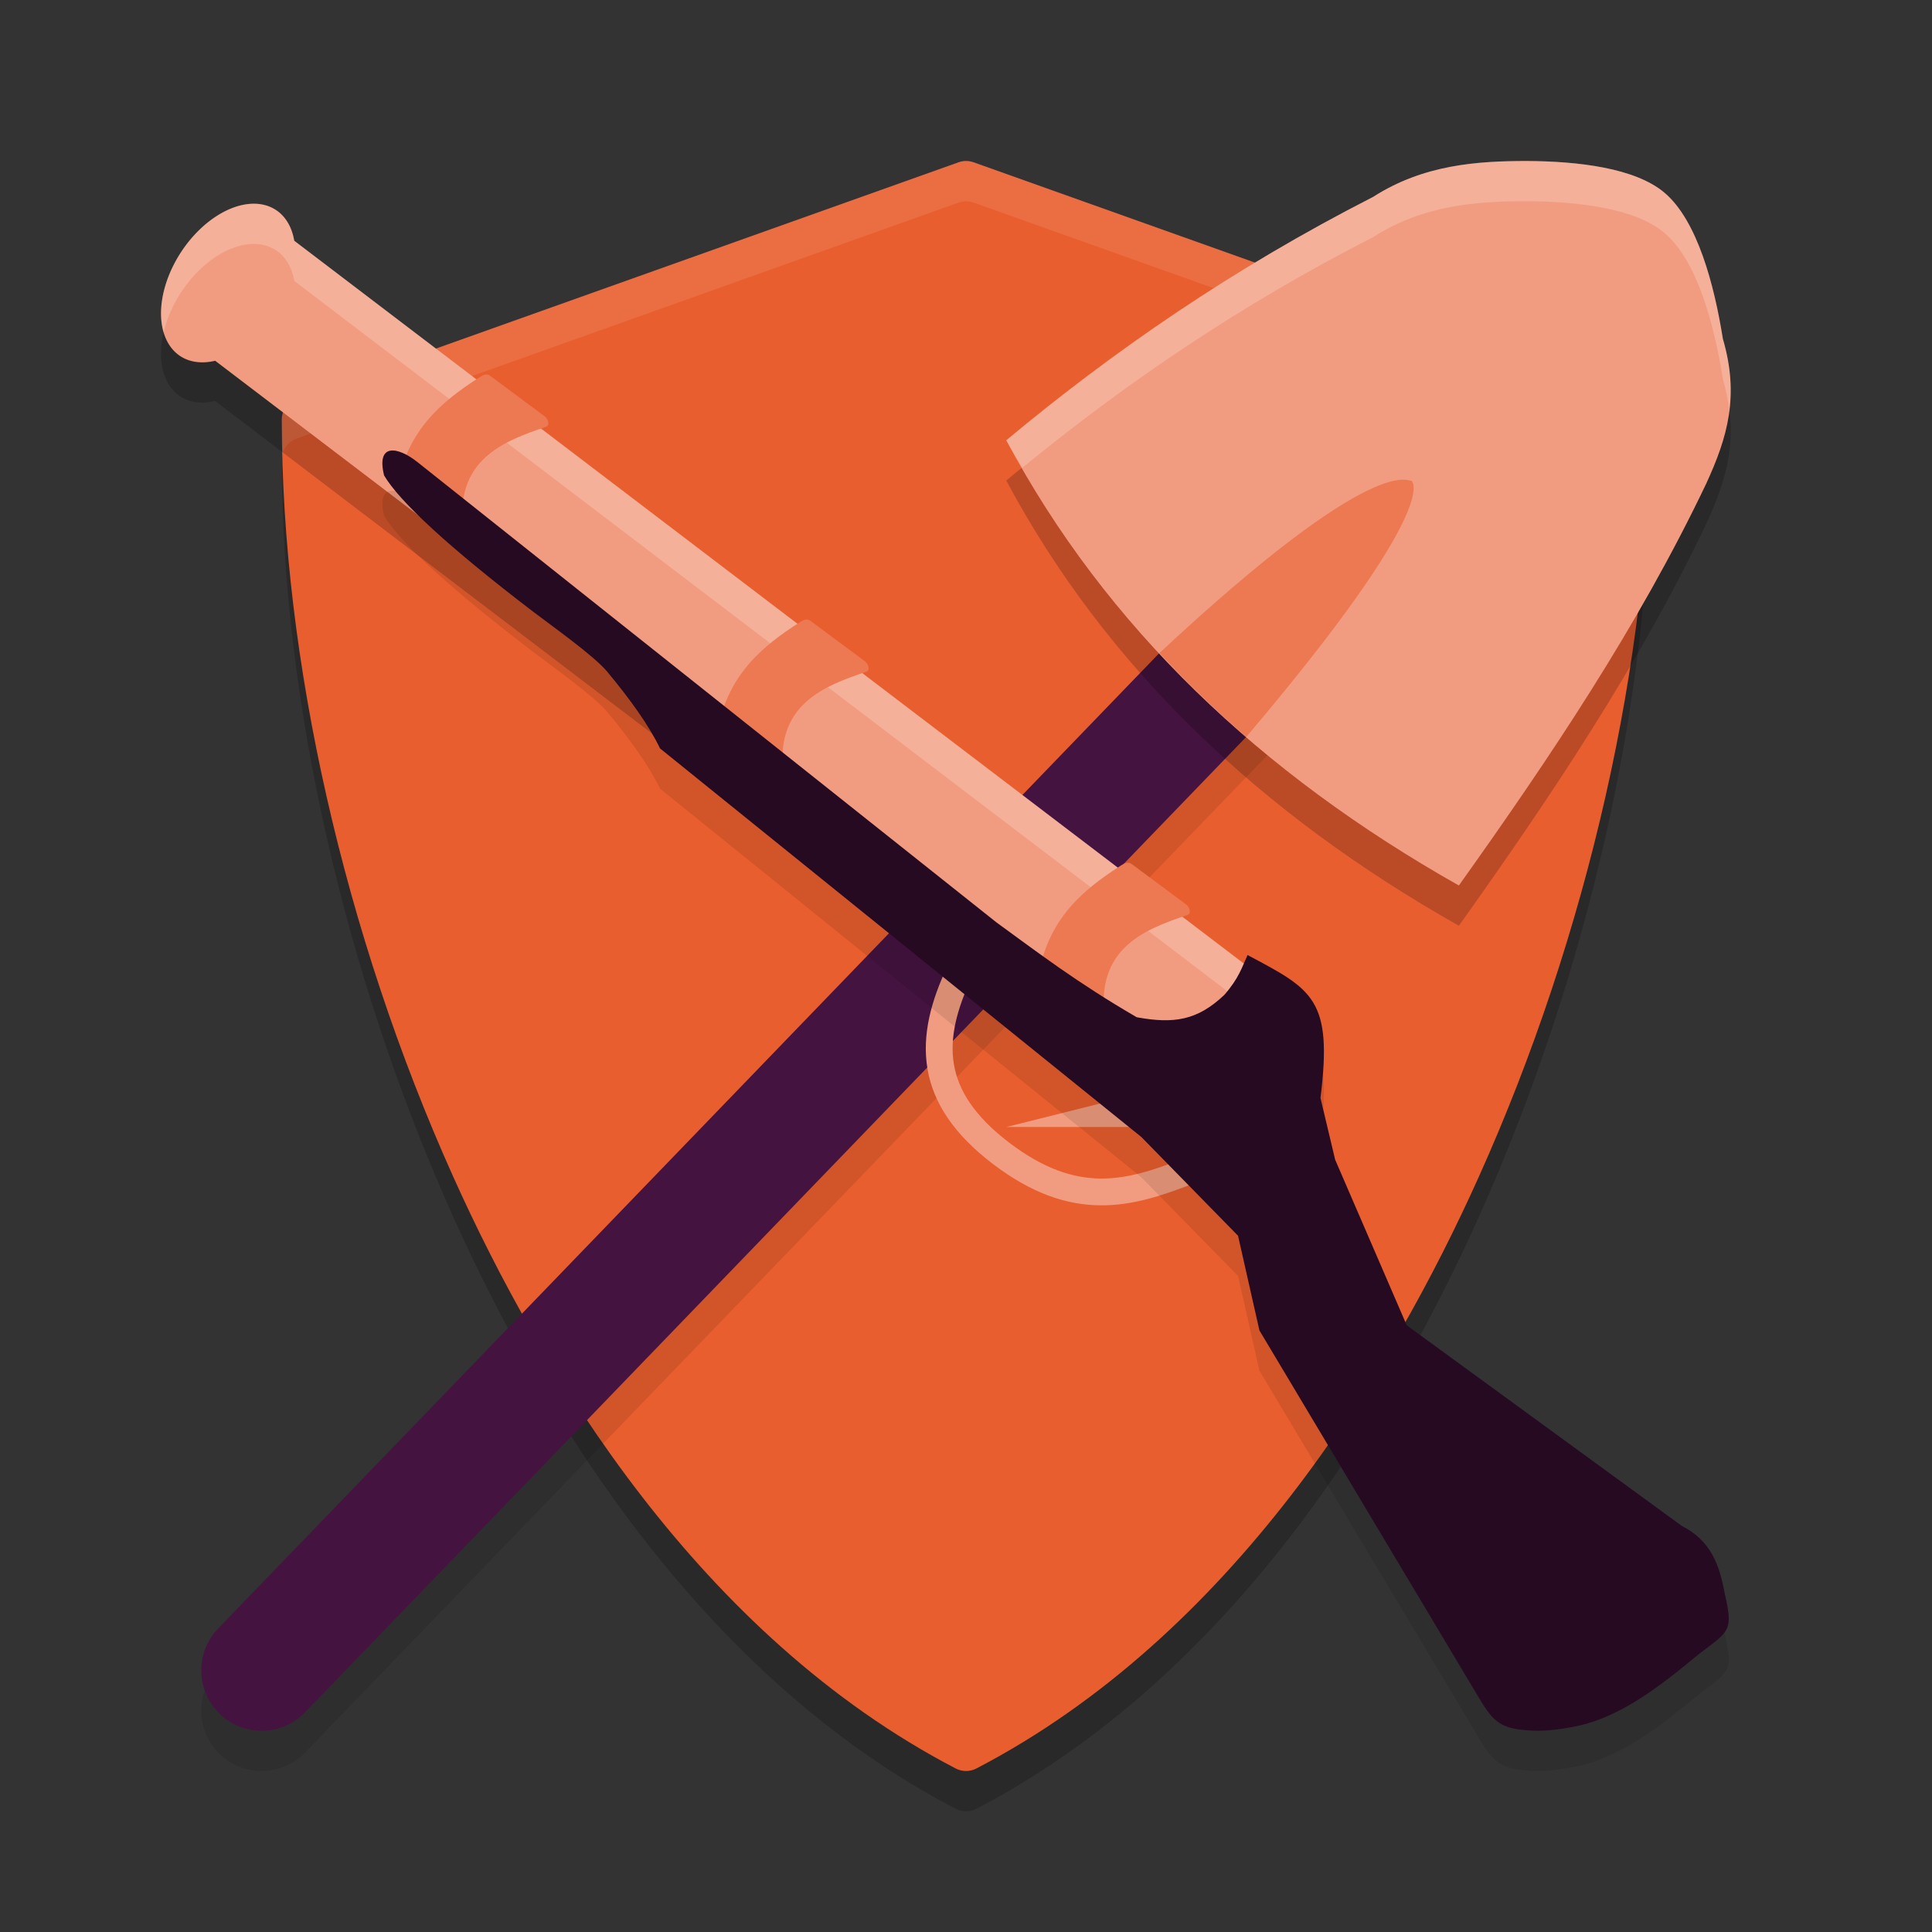 <svg xmlns="http://www.w3.org/2000/svg" width="48" height="48" version="1">
 <rect width="100%" height="100%" fill="#333333" stroke="none"/>
 <path style="opacity:0.2" d="m 7.028,11.258 c -0.016,0.053 -0.027,0.11 -0.027,0.168 0,5.93 1.553,12.786 4.26,18.808 2.195,4.886 6.142,11.402 12.482,14.704 0.081,0.041 0.17,0.062 0.258,0.062 0.088,0 0.177,-0.021 0.258,-0.062 6.34,-3.302 10.286,-9.818 12.482,-14.704 2.707,-6.022 4.26,-12.878 4.26,-18.808 0,-0.058 -0.011,-0.115 -0.027,-0.168 -0.136,5.735 -1.65,12.231 -4.233,17.976 -2.196,4.886 -6.142,11.402 -12.482,14.704 -0.081,0.041 -0.17,0.062 -0.258,0.062 -0.088,0 -0.177,-0.021 -0.258,-0.062 C 17.403,40.636 13.455,34.12 11.26,29.234 8.678,23.489 7.163,16.993 7.028,11.258 Z"/>
 <path style="fill:#e95e2f" d="M 40.627,9.892 24.188,4.032 c -0.121,-0.043 -0.252,-0.043 -0.373,0 L 7.375,9.892 c -0.224,0.08 -0.374,0.294 -0.374,0.535 0,5.93 1.552,12.785 4.259,18.807 2.196,4.885 6.144,11.402 12.484,14.703 0.081,0.042 0.169,0.063 0.257,0.063 0.088,0 0.176,-0.021 0.257,-0.063 6.34,-3.301 10.288,-9.818 12.484,-14.703 2.707,-6.022 4.259,-12.878 4.259,-18.807 0,-0.24 -0.15,-0.455 -0.374,-0.535 z"/>
 <path style="opacity:0.1" d="m 33.943,12.486 a 1.5,1.5 0 0 0 -1.023,0.473 l -27.5,28.5 a 1.5,1.5 0 1 0 2.16,2.082 l 27.5,-28.5 a 1.5,1.5 0 0 0 -1.137,-2.555 z"/>
 <path style="fill:none;stroke:#451340;stroke-width:3;stroke-linecap:round" d="M 6.5,41.5 34,13"/>
 <path style="opacity:0.1;fill:#ffffff" d="m 24.001,4 c -0.063,0 -0.125,0.012 -0.186,0.033 L 7.375,9.893 c -0.224,0.08 -0.375,0.292 -0.375,0.533 0,0.27 0.021,0.552 0.027,0.826 0.053,-0.166 0.18,-0.299 0.348,-0.359 L 23.815,5.033 c 0.121,-0.043 0.253,-0.043 0.374,0 l 16.438,5.86 c 0.168,0.06 0.295,0.193 0.348,0.359 0.006,-0.274 0.027,-0.556 0.027,-0.826 0,-0.241 -0.151,-0.454 -0.375,-0.533 L 24.189,4.033 c -0.061,-0.021 -0.125,-0.033 -0.188,-0.033 z"/>
 <path style="fill:none;stroke:#f19c80;stroke-width:0.666" d="m 23.851,24.123 c -0.802,1.689 -0.818,3.13 1.019,4.53 1.837,1.4 3.189,1.002 4.572,0.475"/>
 <path style="opacity:0.2" d="M 6.349,6.062 A 1.4,2.17 33.145 0 0 4.496,7.267 1.4,2.17 33.145 0 0 4.481,9.849 1.4,2.17 33.145 0 0 5.346,9.963 L 29.566,28.4 31.724,25.565 7.31,6.981 A 1.4,2.17 33.145 0 0 6.854,6.216 1.4,2.17 33.145 0 0 6.349,6.062 Z"/>
 <path style="fill:#f19c80" d="M 6.349,5.062 A 1.4,2.17 33.145 0 0 4.496,6.267 1.4,2.17 33.145 0 0 4.481,8.849 1.4,2.17 33.145 0 0 5.346,8.963 L 29.566,27.4 31.724,24.565 7.31,5.981 A 1.4,2.17 33.145 0 0 6.854,5.216 1.4,2.17 33.145 0 0 6.349,5.062 Z"/>
 <path style="opacity:0.2;fill:#ffffff" d="M 6.35 5.062 A 1.4 2.17 33.145 0 0 4.496 6.268 A 1.4 2.17 33.145 0 0 4.066 8.256 A 1.4 2.17 33.145 0 1 4.496 7.268 A 1.4 2.17 33.145 0 1 6.35 6.062 A 1.4 2.17 33.145 0 1 6.854 6.217 A 1.4 2.17 33.145 0 1 7.311 6.98 L 31.242 25.197 L 31.725 24.564 L 7.311 5.98 A 1.4 2.17 33.145 0 0 6.854 5.217 A 1.4 2.17 33.145 0 0 6.35 5.062 z"/>
 <path style="fill:#ec7951" d="m 12.175,9.335 1.363,1.013 c 0.08,0.059 0.128,0.22 0.034,0.253 -1.024,0.351 -2.34,0.807 -2.048,2.661 0.016,0.099 -0.172,0.093 -0.253,0.034 L 9.908,12.282 c -0.08,-0.059 -0.054,-0.155 -0.034,-0.253 0.273,-1.342 1.062,-2.032 2.048,-2.661 0.084,-0.054 0.172,-0.093 0.253,-0.034 z"/>
 <path style="fill:#ec7951" d="m 20.131,15.421 1.363,1.013 c 0.08,0.059 0.128,0.22 0.034,0.253 -1.024,0.351 -2.34,0.807 -2.048,2.661 0.016,0.099 -0.172,0.093 -0.253,0.034 l -1.363,-1.013 c -0.08,-0.059 -0.054,-0.155 -0.034,-0.253 0.273,-1.342 1.062,-2.032 2.048,-2.661 0.084,-0.054 0.172,-0.093 0.253,-0.034 z"/>
 <path style="fill:#ec7951" d="m 28.112,21.463 1.363,1.013 c 0.08,0.059 0.128,0.22 0.034,0.253 -1.024,0.351 -2.34,0.807 -2.048,2.661 0.016,0.099 -0.172,0.093 -0.253,0.034 l -1.363,-1.013 c -0.08,-0.059 -0.054,-0.155 -0.034,-0.253 0.273,-1.342 1.062,-2.032 2.048,-2.661 0.084,-0.054 0.172,-0.093 0.253,-0.034 z"/>
 <path style="fill:#f19c80" d="m 29,27 v 1 h -4 z"/>
 <path style="opacity:0.1" d="m 42.846,40.567 c 0.214,0.957 0.145,0.934 -0.638,1.528 -0.962,0.796 -1.964,1.589 -3.108,1.805 -0.369,0.07 -0.766,0.127 -1.184,0.087 -0.683,-0.049 -0.855,-0.274 -1.193,-0.84 l -5.433,-9.093 -0.531,-2.352 -2.402,-2.453 -4.914,-3.967 -7.044,-5.687 C 16.123,19.023 15.657,18.374 15.081,17.682 14.756,17.292 13.705,16.547 13.259,16.207 11.109,14.566 9.92,13.449 9.543,12.813 9.342,12 9.884,12.093 10.372,12.481 L 24.758,23.918 c 1.037,0.754 1.991,1.487 3.483,2.355 0.926,0.17 1.509,0.078 2.176,-0.554 0.363,-0.415 0.44,-0.688 0.578,-0.991 1.624,0.861 2.118,1.095 1.812,3.551 l 0.364,1.532 1.779,4.116 6.83,4.981 c 0.733,0.376 0.936,0.973 1.066,1.658 z"/>
 <path style="fill:#250a22" d="m 42.846,39.567 c 0.214,0.957 0.145,0.934 -0.638,1.528 -0.962,0.796 -1.964,1.589 -3.108,1.805 -0.369,0.07 -0.766,0.127 -1.184,0.087 -0.683,-0.049 -0.855,-0.274 -1.193,-0.84 l -5.433,-9.093 -0.531,-2.352 -2.402,-2.453 -4.914,-3.967 -7.044,-5.687 C 16.123,18.023 15.657,17.374 15.081,16.682 14.756,16.292 13.705,15.547 13.259,15.207 11.109,13.566 9.92,12.449 9.543,11.813 9.342,11 9.884,11.093 10.372,11.481 L 24.758,22.918 c 1.037,0.754 1.991,1.487 3.483,2.355 0.926,0.17 1.509,0.078 2.176,-0.554 0.363,-0.415 0.44,-0.688 0.578,-0.991 1.624,0.861 2.118,1.095 1.812,3.551 l 0.364,1.532 1.779,4.116 6.83,4.981 c 0.733,0.376 0.936,0.973 1.066,1.658 z"/>
 <path style="opacity:0.2" d="m 37.948,5 c 1.245,0.007 2.675,0.168 3.407,0.789 0.814,0.691 1.235,2.283 1.449,3.629 0.415,1.417 0.119,2.441 -0.414,3.599 C 40.715,16.532 38.531,19.792 36.245,23 31.318,20.217 27.489,16.592 25,11.939 27.653,9.729 30.618,7.677 34.116,5.891 35.366,5.09 36.702,4.999 37.948,5 Z"/>
 <path style="fill:#f19c80" d="m 37.948,4 c 1.245,0.007 2.675,0.168 3.407,0.789 0.814,0.691 1.235,2.283 1.449,3.629 0.415,1.417 0.119,2.441 -0.414,3.599 C 40.715,15.532 38.531,18.792 36.245,22 31.318,19.217 27.489,15.592 25,10.939 27.653,8.729 30.618,6.677 34.116,4.891 35.366,4.09 36.702,3.999 37.948,4 Z"/>
 <path style="opacity:0.2;fill:#ffffff" d="M 37.947 4 C 36.701 3.999 35.367 4.09 34.117 4.891 C 30.619 6.676 27.653 8.73 25 10.939 C 25.125 11.173 25.269 11.393 25.4 11.621 C 27.953 9.534 30.79 7.589 34.117 5.891 C 35.367 5.09 36.701 4.999 37.947 5 C 39.192 5.007 40.624 5.168 41.355 5.789 C 42.17 6.48 42.59 8.072 42.805 9.418 C 42.886 9.696 42.933 9.957 42.963 10.209 C 43.033 9.662 43 9.084 42.805 8.418 C 42.59 7.072 42.17 5.48 41.355 4.789 C 40.624 4.168 39.192 4.007 37.947 4 z"/>
 <path style="fill:#ec7951" d="m 28.805,16.225 c 0.677,0.727 1.393,1.424 2.158,2.084 4.975,-5.867 4.099,-6.369 4.099,-6.369 C 35,12 34.271,11.128 28.805,16.225 Z"/>
</svg>
